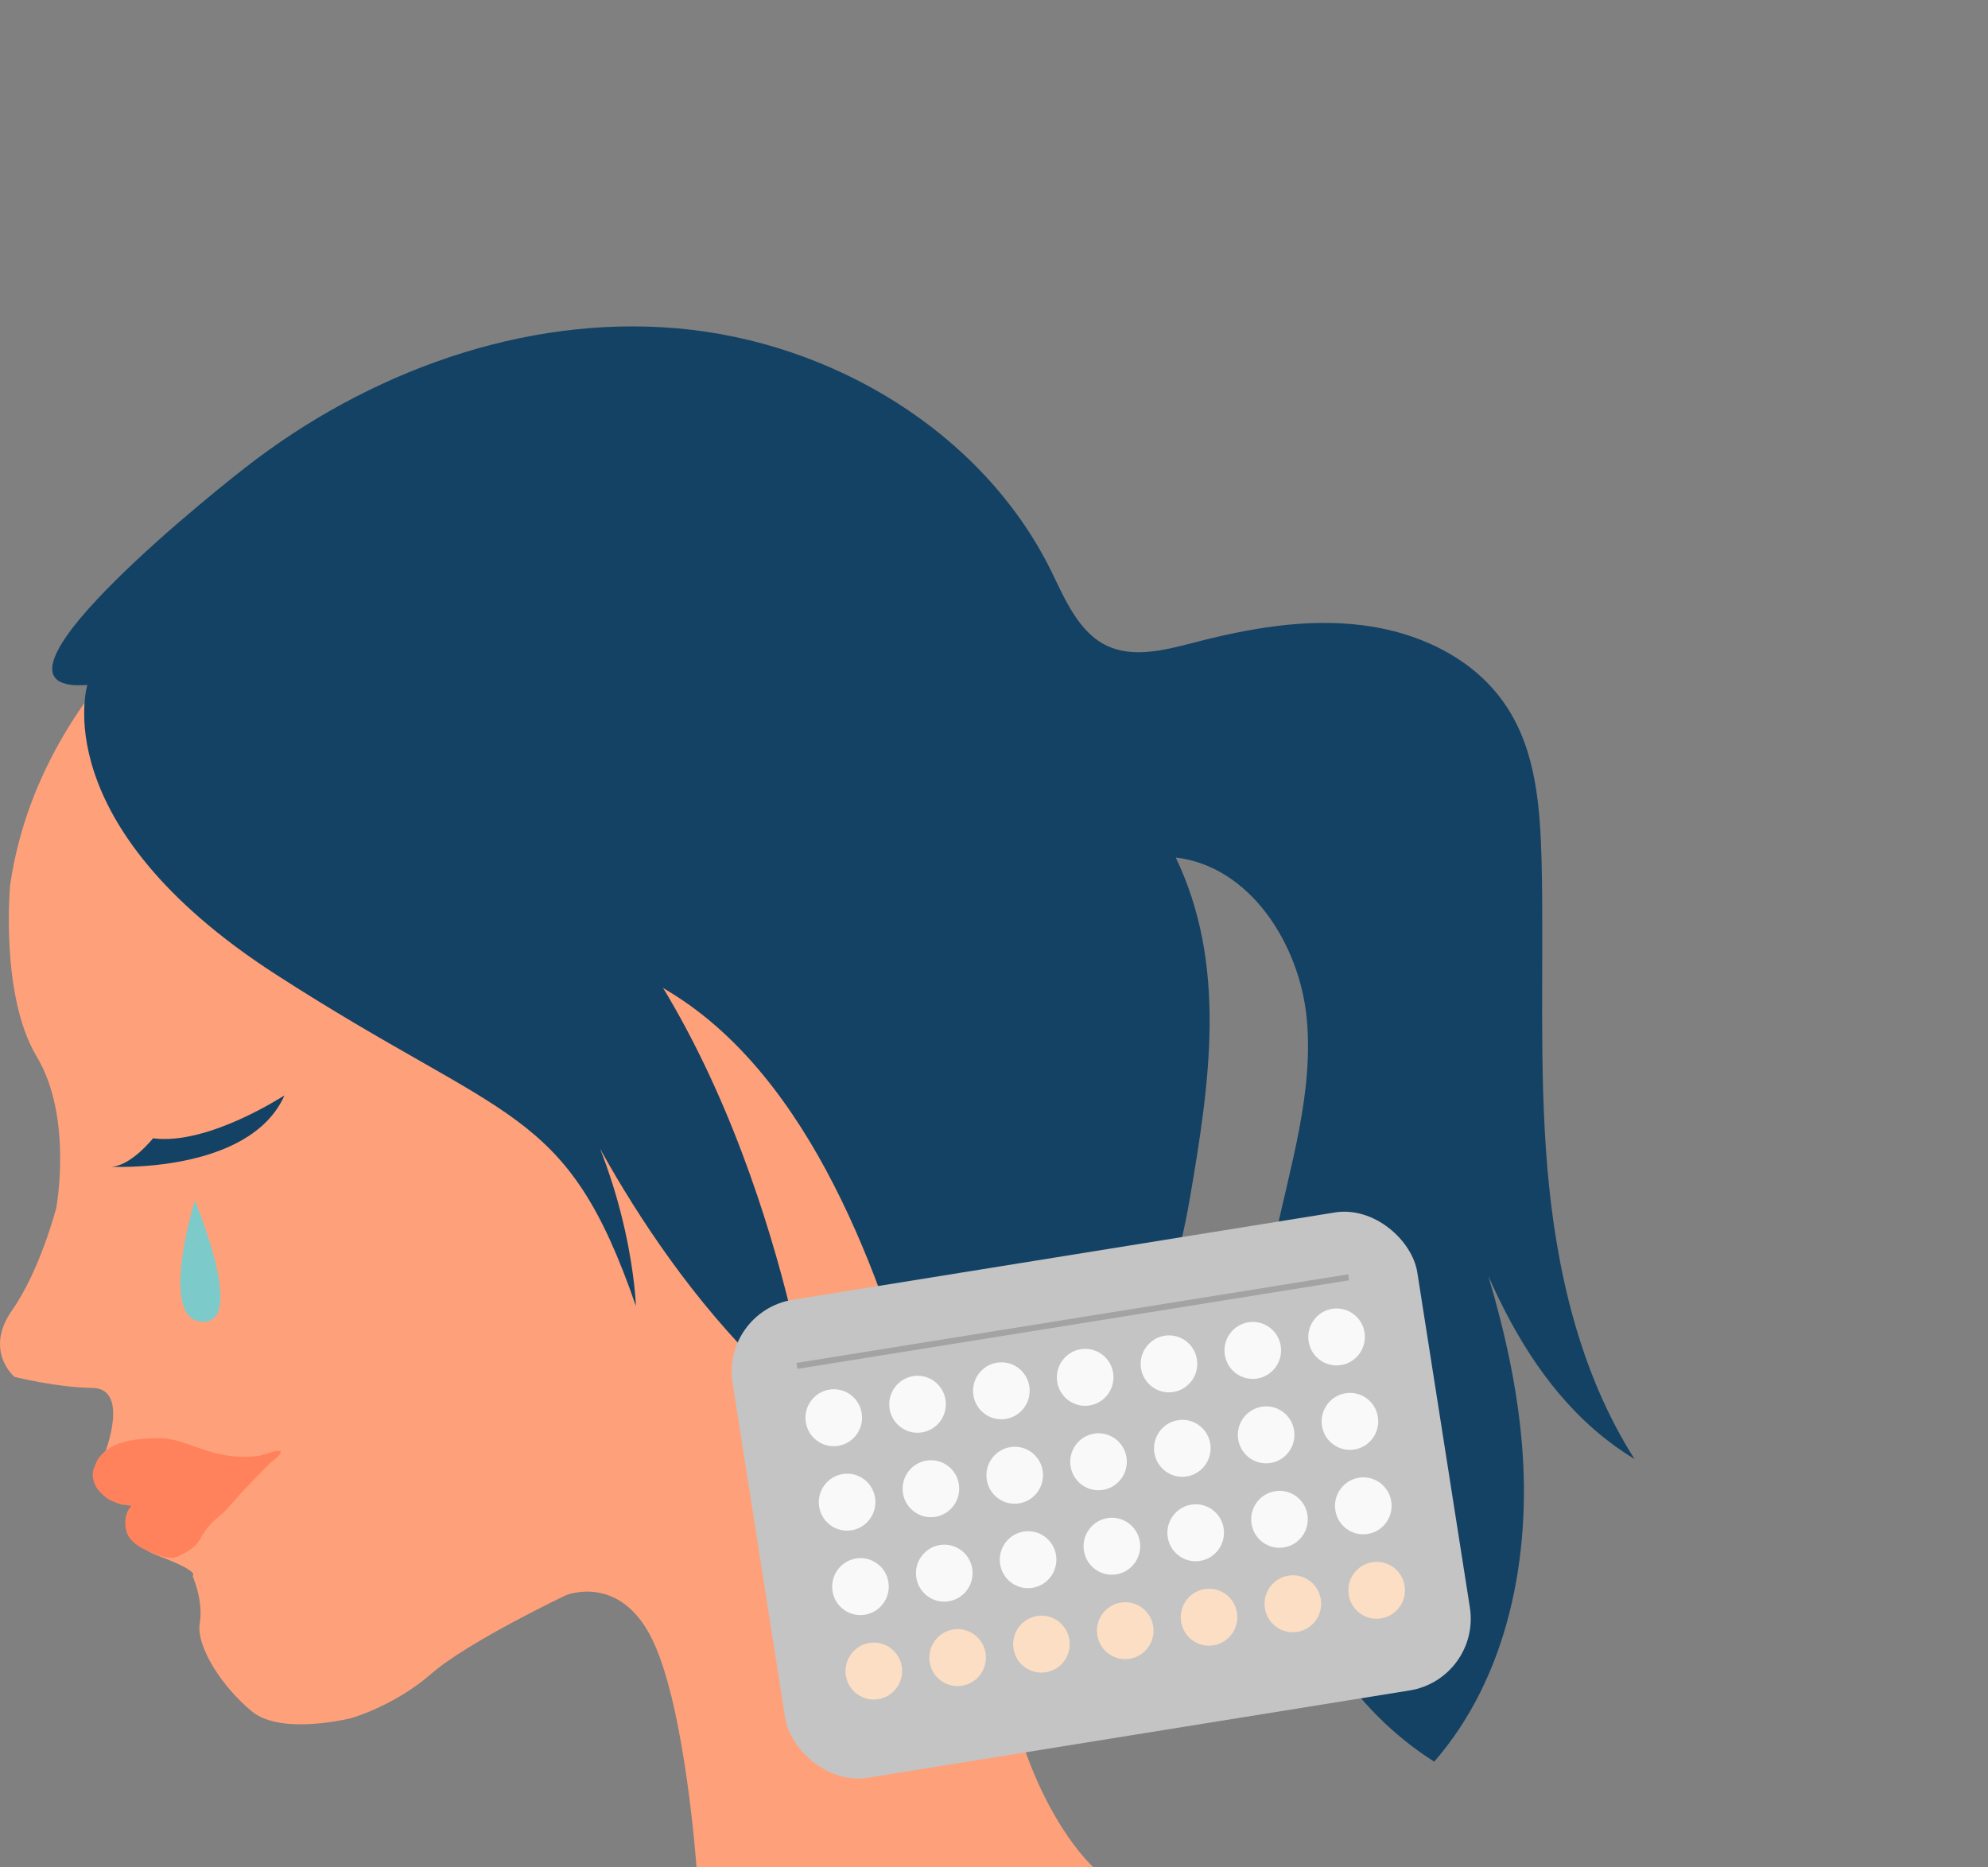 <svg width="165" height="155" viewBox="0 0 165 155" fill="none" xmlns="http://www.w3.org/2000/svg">
<rect x="0" y="0" width="165" height="155" fill="#808080" stroke="none"/>
<g clip-path="url(#clip0)">
<path d="M22.054 44.718C22.054 44.718 3.596 54.479 0.839 73.481C0.839 73.481 -7.62024e-05 82.601 3.036 87.682C6.073 92.722 4.674 100.243 4.674 100.243C4.674 100.243 3.356 105.403 0.999 108.764C-1.358 112.124 1.199 114.284 1.199 114.284C1.199 114.284 4.674 115.164 7.711 115.204C10.747 115.284 8.75 120.484 8.75 120.484C8.75 120.484 6.153 123.445 11.746 124.925C11.746 124.925 9.469 127.765 13.104 129.125C16.74 130.485 15.981 130.805 15.981 130.805C15.981 130.805 16.9 132.845 16.58 134.726C16.261 136.646 18.418 140.006 20.895 142.046C23.372 144.086 29.166 142.606 29.166 142.606C29.166 142.606 32.721 141.606 35.798 138.926C38.874 136.246 46.985 132.405 46.985 132.405C46.985 132.405 51.539 130.525 54.216 136.246C56.893 141.926 57.812 155.007 57.812 155.007H90.773C90.773 155.007 76.19 142.326 85.579 105.283C95.847 64.88 54.816 22.556 22.054 44.718Z" fill="#FEA17A"/>
<path d="M12.705 94.482C12.705 94.482 10.787 96.882 9.149 96.842C9.149 96.842 20.696 97.482 23.612 90.922C23.573 90.922 17.3 95.082 12.705 94.482Z" fill="#144264"/>
<path d="M16.169 99.662C16.169 99.662 13.078 109.593 16.811 109.716C20.487 109.839 16.169 99.662 16.169 99.662Z" fill="#7DCACA"/>
<path d="M7.272 56.759C7.272 56.759 3.556 68.4 22.893 80.881C42.23 93.362 46.985 91.642 52.778 108.403C52.778 108.403 52.498 98.362 46.425 88.562C46.425 88.562 53.817 106.323 67.321 117.164C67.321 117.164 63.366 88.802 47.984 72.64C32.602 56.479 7.272 56.759 7.272 56.759Z" fill="#144264"/>
<path d="M7.97 56.777C-3.537 58.297 15.521 42.576 20.355 38.816C30.503 30.895 43.448 26.135 56.233 27.255C69.018 28.375 81.523 35.815 87.237 47.376C88.395 49.737 89.514 52.497 91.911 53.617C94.069 54.617 96.626 53.977 98.943 53.377C103.537 52.177 108.332 51.297 113.086 51.897C117.841 52.497 122.475 54.697 125.072 58.697C127.509 62.418 127.829 67.058 127.949 71.498C128.149 79.979 127.709 88.5 128.428 96.941C129.147 105.381 131.105 113.942 135.66 121.102C126.031 115.262 122.116 103.501 118.959 92.7C122.235 101.501 125.512 110.422 126.311 119.782C127.11 129.143 125.192 139.144 119.039 146.224C112.247 141.944 107.693 134.584 105.695 126.783C103.737 118.982 104.177 110.702 105.815 102.821C107.093 96.74 109.051 90.66 108.452 84.499C107.852 78.339 103.737 71.898 97.585 71.178C101.859 80.099 100.421 89.82 98.743 99.541C97.065 109.301 93.429 116.702 85.958 123.383C83.042 120.742 77.728 122.583 76.689 118.782C73.173 105.701 67.26 89.54 55.714 82.419C44.167 75.299 31.422 70.458 19.956 63.258" fill="#144264"/>
<path d="M8.071 121.205C9.029 119.645 11.027 119.445 12.865 119.365C14.783 119.325 15.861 120.085 17.699 120.565C19.098 120.925 20.056 121.005 21.495 120.845C21.774 120.805 23.133 120.245 23.293 120.485C23.453 120.685 22.534 121.325 22.254 121.605C21.415 122.485 21.095 122.765 20.017 123.925C19.218 124.805 18.938 125.245 18.019 126.005C17.38 126.525 16.98 127.085 16.581 127.805C16.261 128.406 15.582 128.766 14.943 129.126C14.183 129.526 13.305 129.166 12.505 128.846C11.786 128.526 11.027 128.165 10.628 127.445C10.268 126.765 10.308 125.565 10.907 125.005C10.668 124.925 10.068 124.925 9.829 124.805C9.109 124.525 8.83 124.405 8.31 123.845C7.751 123.285 7.511 122.365 7.871 121.685" fill="#FF825C"/>
<rect width="57.582" height="40.154" rx="6" transform="matrix(0.987 -0.159 0.155 0.988 59.87 108.841)" fill="#C4C4C4"/>
<ellipse rx="2.351" ry="2.363" transform="matrix(0.987 -0.159 0.155 0.988 69.2 117.676)" fill="#F9F9F9"/>
<ellipse rx="2.351" ry="2.363" transform="matrix(0.987 -0.159 0.155 0.988 70.308 124.685)" fill="#F9F9F9"/>
<ellipse rx="2.351" ry="2.363" transform="matrix(0.987 -0.159 0.155 0.988 71.417 131.695)" fill="#F9F9F9"/>
<ellipse rx="2.351" ry="2.363" transform="matrix(0.987 -0.159 0.155 0.988 72.525 138.704)" fill="#FBDEC4"/>
<ellipse rx="2.351" ry="2.363" transform="matrix(0.987 -0.159 0.155 0.988 76.155 116.559)" fill="#F9F9F9"/>
<ellipse rx="2.351" ry="2.363" transform="matrix(0.987 -0.159 0.155 0.988 77.264 123.568)" fill="#F9F9F9"/>
<ellipse rx="2.351" ry="2.363" transform="matrix(0.987 -0.159 0.155 0.988 78.373 130.578)" fill="#F9F9F9"/>
<ellipse rx="2.351" ry="2.363" transform="matrix(0.987 -0.159 0.155 0.988 79.481 137.587)" fill="#FBDEC4"/>
<ellipse rx="2.351" ry="2.363" transform="matrix(0.987 -0.159 0.155 0.988 83.111 115.441)" fill="#F9F9F9"/>
<ellipse rx="2.351" ry="2.363" transform="matrix(0.987 -0.159 0.155 0.988 84.219 122.451)" fill="#F9F9F9"/>
<ellipse rx="2.351" ry="2.363" transform="matrix(0.987 -0.159 0.155 0.988 85.328 129.46)" fill="#F9F9F9"/>
<ellipse rx="2.351" ry="2.363" transform="matrix(0.987 -0.159 0.155 0.988 86.437 136.47)" fill="#FBDEC4"/>
<ellipse rx="2.351" ry="2.363" transform="matrix(0.987 -0.159 0.155 0.988 90.067 114.324)" fill="#F9F9F9"/>
<ellipse rx="2.351" ry="2.363" transform="matrix(0.987 -0.159 0.155 0.988 91.175 121.333)" fill="#F9F9F9"/>
<ellipse rx="2.351" ry="2.363" transform="matrix(0.987 -0.159 0.155 0.988 92.284 128.343)" fill="#F9F9F9"/>
<ellipse rx="2.351" ry="2.363" transform="matrix(0.987 -0.159 0.155 0.988 93.393 135.352)" fill="#FBDEC4"/>
<ellipse rx="2.351" ry="2.363" transform="matrix(0.987 -0.159 0.155 0.988 97.022 113.206)" fill="#F9F9F9"/>
<ellipse rx="2.351" ry="2.363" transform="matrix(0.987 -0.159 0.155 0.988 98.131 120.216)" fill="#F9F9F9"/>
<ellipse rx="2.351" ry="2.363" transform="matrix(0.987 -0.159 0.155 0.988 99.24 127.225)" fill="#F9F9F9"/>
<ellipse rx="2.351" ry="2.363" transform="matrix(0.987 -0.159 0.155 0.988 100.348 134.235)" fill="#FBDEC4"/>
<ellipse rx="2.351" ry="2.363" transform="matrix(0.987 -0.159 0.155 0.988 103.978 112.089)" fill="#F9F9F9"/>
<ellipse rx="2.351" ry="2.363" transform="matrix(0.987 -0.159 0.155 0.988 105.087 119.099)" fill="#F9F9F9"/>
<ellipse rx="2.351" ry="2.363" transform="matrix(0.987 -0.159 0.155 0.988 106.195 126.108)" fill="#F9F9F9"/>
<ellipse rx="2.351" ry="2.363" transform="matrix(0.987 -0.159 0.155 0.988 107.304 133.118)" fill="#FBDEC4"/>
<ellipse rx="2.351" ry="2.363" transform="matrix(0.987 -0.159 0.155 0.988 110.934 110.972)" fill="#F9F9F9"/>
<ellipse rx="2.351" ry="2.363" transform="matrix(0.987 -0.159 0.155 0.988 112.042 117.981)" fill="#F9F9F9"/>
<ellipse rx="2.351" ry="2.363" transform="matrix(0.987 -0.159 0.155 0.988 113.151 124.991)" fill="#F9F9F9"/>
<ellipse rx="2.351" ry="2.363" transform="matrix(0.987 -0.159 0.155 0.988 114.26 132.001)" fill="#FBDEC4"/>
<path d="M66.142 113.375L111.933 106.02" stroke="#A3A3A3" stroke-width="0.5"/>
</g>
<defs>
<clipPath id="clip0">
<rect width="164.721" height="154.967" fill="white"/>
</clipPath>
</defs>
</svg>
